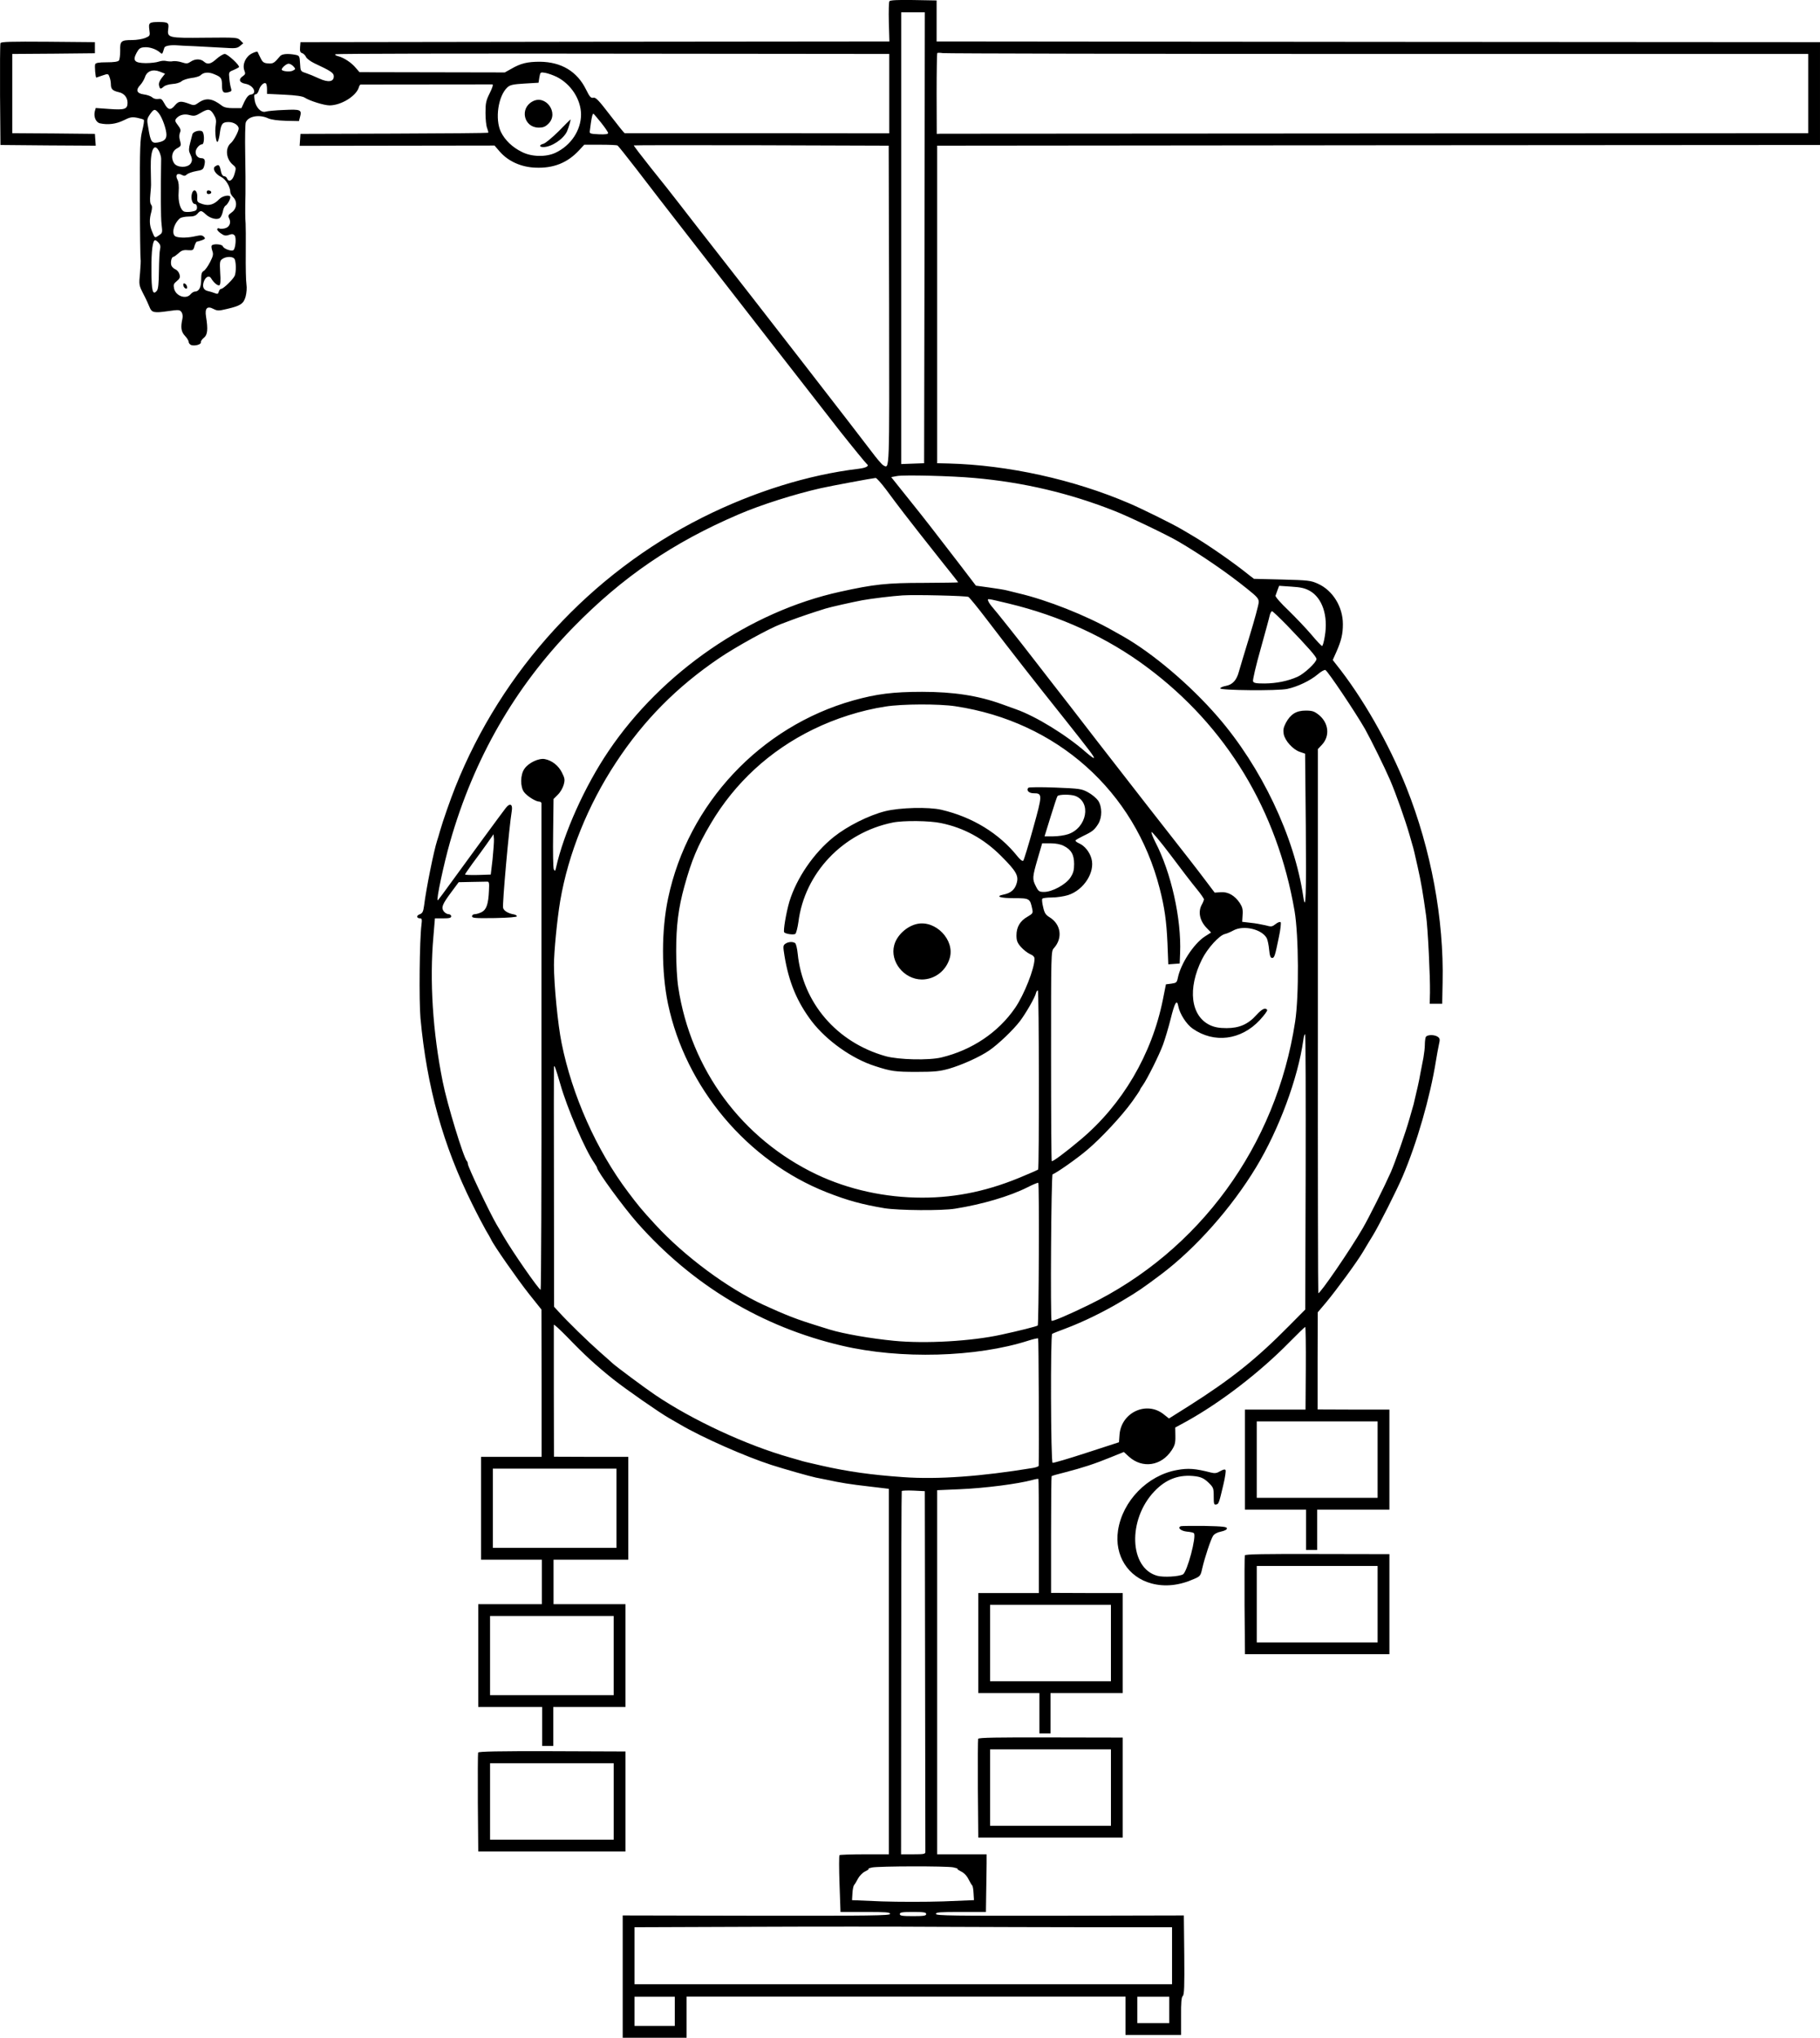 <?xml version="1.0" standalone="no"?>
<!DOCTYPE svg PUBLIC "-//W3C//DTD SVG 20010904//EN"
 "http://www.w3.org/TR/2001/REC-SVG-20010904/DTD/svg10.dtd">
<svg version="1.0" xmlns="http://www.w3.org/2000/svg"
 width="1310.329pt" height="1466.332pt" viewBox="0 0 1310.329 1466.332"
 preserveAspectRatio="xMidYMid meet">
<g transform="translate(-93.171,1575.832) scale(0.1,-0.1)"
fill="#000000" stroke="none">
<g>
<path d="M7335 15749 c-4 -6 -6 -73 -4 -150 l4 -139 -2120 -2 -2120 -3 -3 -37
c-2 -28 1 -38 15 -42 10 -3 23 -16 28 -28 6 -12 33 -32 60 -45 118 -55 140
-69 140 -94 0 -40 -40 -46 -107 -15 -32 15 -74 32 -95 39 -37 12 -38 13 -41
68 -3 54 -4 57 -34 63 -53 10 -97 7 -110 -10 -42 -50 -50 -55 -86 -52 -31 2
-40 9 -54 38 -10 19 -19 39 -21 44 -2 5 -20 1 -41 -10 -46 -23 -71 -79 -55
-123 9 -22 7 -28 -10 -40 -35 -23 -27 -48 19 -56 56 -10 86 -70 38 -77 -16 -2
-30 -18 -46 -50 l-22 -48 -59 0 c-41 0 -65 5 -82 18 -70 54 -116 59 -171 19
-22 -16 -32 -18 -55 -9 -69 26 -84 25 -112 -8 -31 -38 -51 -34 -77 16 -16 29
-23 34 -44 30 -15 -2 -32 2 -43 12 -10 9 -37 18 -60 21 -51 7 -60 31 -26 67
13 14 28 39 34 56 14 45 57 61 107 41 l38 -15 -25 -32 c-16 -21 -22 -39 -18
-54 6 -26 11 -27 34 -7 9 9 37 17 63 19 25 1 54 10 64 19 11 10 43 20 71 24
29 3 58 12 66 19 22 23 59 26 100 8 49 -20 55 -28 55 -81 0 -47 10 -58 47 -48
21 5 24 10 18 28 -4 12 -10 43 -12 70 -5 46 -4 48 29 61 18 8 36 17 40 21 10
10 -81 95 -102 95 -11 0 -37 -16 -59 -35 -41 -38 -65 -43 -90 -21 -24 22 -63
22 -94 2 -25 -17 -32 -17 -67 -6 -21 7 -49 10 -62 8 -12 -3 -34 -2 -48 1 -14
4 -38 2 -55 -4 -16 -6 -59 -11 -94 -11 -81 1 -96 18 -66 74 16 30 26 38 54 40
36 4 85 -12 113 -36 19 -16 17 -18 33 33 4 14 47 21 95 17 8 -1 62 -4 120 -6
58 -3 150 -8 205 -11 90 -6 103 -5 124 12 l24 20 -21 21 c-21 21 -28 21 -253
19 -266 -3 -275 -1 -266 64 6 44 -2 49 -68 49 -69 0 -75 -5 -68 -56 6 -43 5
-44 -30 -59 -20 -8 -62 -15 -94 -15 -80 0 -88 -7 -86 -77 0 -32 -4 -64 -9 -70
-7 -9 -38 -13 -88 -13 -57 0 -79 -4 -83 -14 -5 -12 2 -96 8 -96 1 0 21 7 44
15 41 14 42 14 51 -11 6 -14 10 -38 10 -53 0 -34 13 -46 57 -56 38 -8 63 -38
63 -76 0 -46 -20 -53 -130 -45 l-99 7 -7 -25 c-9 -38 8 -78 37 -85 58 -13 117
-5 170 21 46 23 60 26 97 19 23 -5 46 -11 49 -15 4 -4 -1 -38 -11 -77 -16 -62
-18 -116 -17 -495 0 -234 3 -429 5 -432 2 -4 0 -47 -4 -96 -9 -89 -8 -90 25
-155 19 -36 38 -79 44 -94 15 -38 32 -42 130 -28 79 11 86 11 99 -6 8 -11 11
-29 7 -48 -14 -63 -9 -94 18 -123 15 -16 27 -35 27 -44 0 -9 9 -19 19 -23 27
-8 72 5 69 20 -2 7 8 22 22 33 26 21 30 60 15 152 -10 61 9 79 54 55 28 -14
37 -14 96 0 99 23 120 37 135 89 7 28 10 63 6 88 -4 24 -6 126 -5 228 1 102 0
196 -1 210 -3 31 -4 97 -1 215 1 50 0 180 -2 290 -2 110 0 210 4 222 17 45 97
60 161 30 22 -10 66 -16 128 -18 l94 -2 7 27 c15 55 7 59 -115 53 -61 -2 -120
-8 -132 -12 -32 -10 -71 30 -79 83 -5 33 -4 42 8 42 8 0 18 14 23 31 10 33 38
59 51 46 4 -4 7 -23 7 -41 l0 -33 124 -6 c85 -4 131 -11 147 -21 35 -23 140
-56 179 -56 83 0 191 66 211 129 3 12 9 21 13 21 53 0 940 1 949 1 7 -1 -1
-26 -19 -62 -27 -54 -31 -72 -31 -143 0 -45 5 -94 12 -110 6 -16 10 -31 7 -33
-2 -2 -307 -5 -677 -6 l-674 -2 -3 -43 -3 -43 701 1 702 1 39 -45 c61 -69 153
-110 254 -114 131 -6 232 34 317 126 l36 39 115 0 c63 0 119 -2 125 -6 5 -3
65 -78 133 -166 125 -163 193 -251 309 -400 36 -46 92 -119 126 -162 129 -167
989 -1271 1033 -1327 96 -121 186 -231 194 -237 19 -14 -5 -27 -60 -34 -362
-43 -756 -166 -1123 -350 -806 -404 -1445 -1100 -1780 -1940 -35 -88 -90 -244
-110 -315 -7 -25 -16 -56 -21 -70 -24 -74 -79 -346 -94 -468 -6 -44 -11 -55
-32 -63 -25 -9 -23 -29 4 -29 12 0 14 -9 9 -47 -14 -109 -18 -549 -7 -672 46
-495 162 -913 372 -1336 38 -77 83 -162 99 -190 17 -27 33 -57 37 -65 17 -40
192 -290 272 -391 l91 -114 1 -530 0 -530 -218 0 -218 0 0 -370 0 -370 219 0
219 0 0 -160 0 -160 -229 0 -229 0 0 -370 0 -370 230 0 230 0 0 -140 0 -140
40 0 40 0 0 140 0 140 260 0 260 0 0 370 0 370 -259 0 -259 0 0 160 0 160 269
0 269 0 0 370 0 370 -268 0 -267 1 -1 469 c0 259 0 475 0 480 1 6 45 -35 99
-90 122 -127 209 -206 328 -301 92 -73 335 -242 404 -281 19 -11 55 -32 80
-46 156 -92 469 -230 655 -290 93 -30 277 -82 320 -91 17 -3 53 -11 80 -16
102 -22 164 -32 303 -48 l143 -17 0 -1315 0 -1315 -174 0 c-96 0 -178 -3 -181
-6 -4 -4 -4 -97 0 -208 l7 -201 179 0 c147 0 178 -2 178 -14 0 -12 -139 -14
-962 -13 l-963 2 0 -440 0 -440 230 0 230 0 0 148 0 148 1580 0 1580 0 0 -138
0 -138 200 0 200 0 0 135 c-1 99 3 138 12 145 11 8 13 71 11 295 l-3 285 -892
-2 c-770 -1 -893 0 -893 13 0 12 30 14 180 14 l180 0 2 140 c1 77 3 170 3 208
l0 67 -178 0 -178 0 0 1310 0 1310 164 7 c183 8 416 38 523 67 21 6 40 9 42 7
2 -2 3 -188 3 -413 l0 -408 -218 0 -218 0 0 -360 0 -360 220 0 220 0 0 -145 0
-145 40 0 40 0 0 145 0 145 260 0 260 0 0 360 0 360 -258 0 -258 1 0 418 c0
230 2 420 4 422 2 3 46 15 98 28 124 32 213 61 328 108 l94 38 37 -34 c97 -87
233 -67 307 46 23 35 28 52 27 103 l-1 61 81 44 c247 137 528 353 740 569 60
61 112 111 115 111 3 0 5 -134 4 -297 l-2 -298 -218 0 -218 0 0 -360 0 -360
220 0 220 0 0 -145 0 -145 40 0 40 0 0 145 0 145 260 0 260 0 0 360 0 360
-259 0 -258 1 0 349 1 350 60 71 c75 90 221 289 265 363 18 31 51 85 73 121
42 68 171 324 212 420 104 243 199 573 241 835 6 39 16 90 21 115 9 38 8 46
-7 57 -25 18 -81 17 -88 -3 -3 -9 -6 -33 -6 -54 0 -22 -5 -63 -10 -92 -6 -29
-15 -78 -21 -108 -5 -30 -14 -75 -20 -100 -6 -25 -15 -65 -21 -90 -5 -25 -13
-56 -18 -70 -4 -14 -13 -45 -20 -70 -30 -106 -103 -313 -135 -387 -50 -112
-159 -329 -202 -403 -91 -157 -310 -476 -320 -467 -2 3 -4 884 -3 1960 l0
1955 30 32 c58 63 48 156 -23 214 -33 26 -47 31 -95 31 -68 0 -109 -26 -143
-89 -17 -33 -20 -51 -15 -80 9 -48 66 -111 116 -128 l38 -13 5 -520 c4 -493 0
-630 -18 -510 -63 432 -302 935 -618 1298 -197 227 -466 455 -681 577 -20 11
-53 30 -73 41 -194 110 -473 220 -678 268 -27 7 -66 16 -85 21 -19 5 -77 14
-128 21 l-94 13 -123 161 c-201 261 -233 303 -363 465 l-124 155 43 8 c50 9
390 1 554 -14 355 -31 690 -110 1015 -239 95 -37 381 -174 455 -218 164 -96
354 -226 495 -340 73 -58 85 -72 84 -97 0 -17 -30 -127 -66 -245 -36 -118 -71
-234 -77 -256 -16 -60 -45 -92 -92 -101 -22 -4 -41 -12 -42 -18 -3 -15 415
-19 483 -4 75 16 166 60 218 104 23 20 49 35 56 32 17 -7 215 -302 285 -424
42 -75 140 -273 181 -368 44 -103 109 -287 140 -395 7 -25 16 -56 20 -70 8
-24 18 -68 39 -162 24 -105 38 -190 60 -348 13 -89 30 -442 28 -555 l-2 -80
45 0 45 0 3 155 c10 454 -83 955 -260 1400 -126 317 -317 652 -510 892 l-21
27 26 58 c36 82 47 129 47 200 0 125 -73 243 -180 291 -51 23 -68 25 -258 30
l-202 5 -38 29 c-108 88 -301 221 -407 283 -27 16 -63 37 -80 47 -65 38 -285
147 -375 185 -399 171 -872 275 -1298 286 l-83 2 0 1143 0 1142 3178 3 3178 2
0 370 0 370 -3180 2 -3180 3 0 147 0 148 -167 3 c-114 2 -169 -1 -173 -9z
m253 -1701 l-3 -1623 -82 -3 -83 -3 0 1626 0 1625 85 0 85 0 -2 -1622z m-254
1037 l0 -286 -949 1 c-523 0 -953 0 -956 0 -3 0 -50 58 -105 130 -82 107 -103
129 -120 125 -18 -4 -27 6 -53 59 -64 130 -177 198 -331 200 -91 0 -139 -11
-209 -52 l-45 -25 -523 1 -523 1 -27 31 c-31 38 -87 74 -127 84 -17 4 -25 10
-19 14 6 4 906 6 1999 4 l1988 -2 0 -285z m3519 285 l3097 0 0 -285 0 -285
-3110 -2 c-1710 -1 -3122 -2 -3137 -2 l-27 -1 -1 288 c0 159 2 291 5 294 3 2
21 2 40 -1 19 -3 1429 -6 3133 -6z m-7809 -89 c17 -19 17 -20 -4 -31 -20 -11
-80 -5 -80 8 0 13 34 42 50 42 9 0 25 -9 34 -19z m1896 -76 c103 -52 174 -162
175 -270 0 -114 -73 -224 -184 -276 -68 -32 -172 -30 -242 6 -68 33 -122 85
-151 144 -44 92 -20 258 46 320 19 18 40 23 124 28 l101 6 6 39 c7 38 7 38 43
32 21 -4 57 -17 82 -29z m-2864 -263 c25 -32 54 -115 54 -153 0 -33 -17 -48
-63 -56 -43 -7 -51 5 -67 101 -12 63 -11 68 11 101 29 42 37 42 65 7z m394 -7
c17 -28 20 -43 15 -76 -9 -50 3 -139 15 -119 5 8 12 37 15 65 9 63 19 75 63
75 37 0 72 -23 72 -47 0 -20 -36 -87 -55 -103 -44 -36 -37 -115 13 -157 24
-20 25 -23 12 -67 -13 -47 -41 -63 -54 -31 -3 8 -12 15 -20 15 -9 0 -18 12
-22 28 -12 57 -16 60 -43 43 -23 -15 1 -56 43 -76 33 -16 66 -71 66 -110 0 -8
9 -24 20 -35 32 -32 27 -84 -10 -110 -25 -18 -28 -24 -19 -42 17 -32 3 -65
-31 -73 -16 -4 -34 -4 -39 -1 -5 4 -12 2 -15 -3 -4 -5 7 -19 24 -31 25 -18 36
-20 60 -12 22 8 31 7 41 -4 13 -15 7 -90 -8 -105 -12 -12 -70 8 -77 27 -6 16
-71 20 -80 5 -4 -5 -1 -22 4 -37 9 -24 7 -37 -16 -82 -15 -29 -35 -57 -45 -63
-15 -8 -19 -21 -19 -64 0 -55 -16 -85 -46 -85 -8 0 -22 -9 -31 -20 -33 -38
-106 -12 -118 42 -6 27 -3 35 19 53 22 18 26 27 20 49 -4 15 -17 31 -29 36
-13 5 -26 18 -30 29 -7 24 2 61 15 61 5 0 21 12 37 26 21 20 36 25 67 22 37
-2 40 -1 48 30 5 17 13 32 18 32 5 0 21 5 36 10 24 9 26 13 13 25 -11 11 -23
12 -59 4 -50 -12 -110 -14 -140 -4 -38 12 -20 93 28 133 9 6 36 12 62 12 33 0
50 5 63 20 22 26 29 25 60 -4 32 -30 82 -42 102 -26 8 7 17 27 21 46 3 19 12
38 19 42 14 8 35 45 35 61 0 21 -56 11 -79 -13 -38 -40 -75 -51 -122 -36 -36
12 -39 16 -37 47 3 39 -17 66 -32 43 -19 -30 -9 -90 16 -90 8 0 14 -10 14 -24
0 -19 -7 -25 -35 -30 -20 -4 -44 -4 -55 -1 -29 9 -48 71 -42 143 3 42 0 72 -9
88 -17 33 -1 51 31 34 17 -9 25 -9 38 4 10 8 39 18 66 23 44 7 51 12 58 38 10
38 4 55 -20 55 -24 0 -42 19 -42 44 0 23 27 56 47 56 15 0 18 66 4 89 -12 18
-69 5 -74 -17 -3 -9 -10 -39 -17 -65 -9 -34 -10 -54 -2 -70 19 -41 20 -55 6
-76 -23 -32 -98 -30 -119 3 -25 38 -16 86 20 106 32 18 33 20 21 63 -5 16 -4
38 1 50 8 18 5 29 -15 55 -21 27 -22 34 -11 48 22 26 58 35 97 24 31 -8 42 -6
77 15 54 33 70 31 95 -10z m2789 -59 c28 -35 51 -69 51 -75 0 -8 -21 -11 -67
-9 -61 3 -68 5 -65 23 1 11 5 38 8 60 7 46 12 65 18 65 2 0 27 -29 55 -64z
m2074 -1316 c2 -1219 4 -1175 -42 -1150 -10 5 -49 51 -87 102 -53 72 -879
1137 -1131 1458 -100 128 -183 234 -253 325 -41 54 -132 168 -202 255 -69 87
-125 160 -123 162 2 2 416 2 919 1 l916 -3 3 -1150z m-5254 1106 c7 -16 13
-38 13 -50 -4 -242 -3 -423 3 -472 7 -60 7 -62 -19 -79 -31 -21 -29 -22 -50
29 -19 45 -20 86 -5 139 7 28 7 42 -1 52 -8 9 -10 35 -6 72 3 32 6 69 5 83 0
14 -1 66 -2 115 -2 130 27 182 62 111z m-5 -655 c12 -13 15 -27 10 -46 -4 -14
-7 -84 -8 -154 -1 -93 -5 -133 -15 -145 -30 -36 -39 -2 -39 152 -1 137 9 212
27 212 4 0 16 -8 25 -19z m544 -113 c14 -14 16 -102 2 -127 -15 -28 -81 -91
-95 -91 -7 0 -15 -9 -18 -20 -4 -17 -9 -19 -29 -11 -12 5 -35 12 -50 15 -32 7
-42 33 -28 70 13 34 39 45 52 21 18 -30 48 -56 60 -49 7 5 9 35 5 91 -4 77 -3
85 16 98 26 18 69 19 85 3z m4695 -1665 c36 -49 93 -125 128 -170 35 -45 84
-108 109 -140 25 -32 98 -124 162 -205 65 -81 118 -148 118 -150 0 -2 -111 -3
-247 -4 -267 0 -359 -10 -603 -64 -649 -142 -1283 -578 -1666 -1145 -171 -252
-323 -590 -379 -840 -5 -25 -8 -27 -16 -13 -5 9 -7 122 -5 262 l3 245 31 31
c18 17 36 49 42 71 10 36 8 47 -12 87 -25 51 -72 88 -124 98 -43 8 -116 -26
-146 -69 -31 -43 -32 -130 -3 -169 22 -29 84 -68 109 -68 9 0 16 -6 16 -12 0
-7 0 -798 0 -1758 1 -960 -2 -1744 -6 -1743 -15 4 -201 271 -269 388 -16 28
-37 64 -47 80 -52 89 -208 417 -208 438 0 8 -3 17 -7 20 -24 25 -142 410 -174
572 -72 358 -95 726 -67 1043 l11 132 59 0 c45 0 58 3 58 15 0 8 -9 15 -19 15
-11 0 -27 10 -35 21 -19 28 -10 50 56 139 l52 70 93 2 c51 1 101 2 111 2 15 1
17 -7 14 -64 -4 -97 -18 -137 -52 -155 -16 -8 -38 -15 -50 -15 -11 0 -20 -7
-20 -15 0 -13 22 -15 163 -13 101 2 161 7 160 13 -1 6 -10 11 -20 13 -42 7
-74 26 -79 47 -7 27 43 580 62 696 9 51 -13 62 -43 23 -32 -41 -270 -366 -387
-527 -54 -75 -100 -137 -103 -137 -12 0 44 263 89 420 171 599 467 1114 887
1544 356 364 719 611 1191 813 160 69 404 146 590 188 70 16 371 72 396 74 6
1 41 -38 77 -86z m3048 -726 c91 -51 134 -180 109 -326 -6 -39 -15 -71 -20
-71 -4 0 -40 37 -78 83 -39 46 -114 124 -166 175 -53 50 -94 97 -91 104 2 7 9
26 15 42 l11 29 88 -6 c67 -4 98 -11 132 -30z m-2457 -44 c8 -5 64 -73 125
-153 194 -254 338 -438 567 -725 185 -233 217 -275 211 -281 -2 -3 -26 15 -53
38 -144 127 -364 262 -509 313 -22 8 -67 24 -100 36 -171 62 -349 89 -574 89
-209 0 -328 -15 -496 -62 -669 -188 -1190 -744 -1333 -1423 -49 -230 -49 -529
-1 -760 127 -603 571 -1131 1142 -1356 150 -59 252 -87 417 -115 101 -16 413
-19 509 -3 195 31 392 89 521 154 39 20 74 34 77 32 8 -8 4 -1020 -4 -1027 -7
-6 -133 -38 -263 -66 -215 -47 -545 -66 -771 -44 -167 16 -367 51 -464 81
-162 50 -210 66 -275 91 -71 28 -119 49 -200 86 -260 120 -569 349 -780 578
-96 104 -123 137 -196 234 -228 302 -404 698 -479 1073 -27 132 -55 421 -55
562 0 93 23 330 45 460 58 340 200 691 402 997 199 303 438 544 742 750 119
81 362 215 446 246 17 6 55 21 85 32 50 19 160 56 235 79 35 11 187 45 265 60
66 12 214 30 290 35 89 6 460 -3 474 -11z m291 -48 c370 -89 710 -245 995
-458 571 -425 937 -1029 1062 -1753 30 -176 33 -612 4 -799 -136 -892 -689
-1650 -1488 -2038 -137 -67 -259 -119 -265 -113 -10 10 -3 1051 7 1054 27 9
174 112 246 173 103 86 256 251 328 352 31 43 56 81 56 84 0 3 8 17 19 31 33
47 118 217 146 293 15 41 39 122 54 181 30 122 46 150 56 96 10 -55 59 -131
104 -162 154 -107 347 -83 482 61 33 36 57 68 54 74 -13 19 -38 7 -78 -37 -59
-66 -123 -94 -214 -94 -54 0 -85 6 -119 21 -140 66 -164 263 -58 475 39 78
123 171 164 181 14 3 42 15 62 26 73 40 205 9 240 -56 6 -12 14 -49 17 -82 4
-44 10 -60 21 -60 17 0 21 13 49 149 12 55 17 104 13 108 -5 5 -21 -1 -36 -13
-26 -20 -31 -21 -74 -9 -26 6 -74 15 -107 18 l-60 7 3 50 c3 39 -2 57 -20 85
-37 55 -85 82 -137 78 l-44 -3 -68 90 c-74 98 -100 131 -414 532 -115 147
-279 358 -364 468 -168 218 -241 312 -341 440 -36 46 -85 110 -110 142 -117
152 -276 351 -300 378 -15 17 -30 38 -33 48 -7 20 -16 21 148 -18z m2003 -157
c152 -158 212 -226 212 -242 0 -24 -88 -106 -137 -128 -71 -31 -150 -47 -236
-48 -63 0 -79 3 -84 16 -3 9 21 114 55 233 33 119 63 228 66 244 4 15 11 27
16 27 5 0 53 -46 108 -102z m-2387 -582 c730 -110 1290 -610 1470 -1311 35
-136 49 -234 56 -393 l6 -153 41 3 41 3 3 75 c10 247 -64 579 -179 800 -17 33
-29 65 -27 71 2 6 64 -68 138 -166 73 -98 157 -207 187 -243 29 -35 53 -70 53
-76 -1 -6 -7 -22 -15 -36 -30 -52 -16 -118 35 -170 l31 -32 -47 -30 c-79 -53
-171 -194 -192 -295 -7 -35 -11 -38 -47 -43 l-39 -5 -22 -110 c-79 -394 -292
-756 -593 -1008 -109 -92 -201 -160 -207 -154 -3 2 -5 343 -5 757 0 732 0 753
19 774 67 73 53 173 -30 224 -28 17 -37 31 -46 73 -7 28 -10 55 -6 60 3 5 34
9 68 9 35 0 88 8 117 17 113 36 196 164 169 262 -13 49 -50 94 -90 111 -16 7
-27 16 -25 21 3 4 29 19 58 33 65 31 79 43 106 86 29 48 28 123 -1 167 -13 18
-45 45 -73 60 -46 25 -59 27 -235 34 -102 4 -189 3 -194 -1 -18 -18 3 -40 37
-40 65 0 65 -8 -3 -252 -34 -123 -66 -227 -71 -233 -6 -6 -21 6 -41 30 -132
166 -325 284 -548 336 -94 22 -300 16 -405 -10 -119 -30 -272 -107 -370 -185
-144 -115 -268 -296 -320 -466 -23 -78 -46 -213 -37 -221 12 -12 66 -19 80
-11 6 5 16 43 22 85 44 352 320 643 678 716 76 16 269 14 350 -4 165 -34 307
-112 431 -236 110 -110 129 -143 112 -198 -13 -45 -43 -70 -94 -80 -63 -13
-25 -26 76 -26 112 0 115 -2 131 -80 6 -27 2 -32 -34 -53 -54 -30 -80 -75 -80
-134 0 -39 6 -54 32 -84 18 -20 47 -43 65 -51 22 -9 33 -20 33 -34 0 -70 -75
-260 -140 -354 -121 -176 -310 -303 -530 -356 -90 -22 -309 -17 -402 9 -352
99 -597 384 -633 737 -4 39 -12 73 -19 77 -18 12 -50 9 -70 -5 -17 -12 -17
-19 -6 -88 31 -188 90 -330 196 -470 107 -139 289 -269 455 -322 116 -38 147
-42 299 -42 131 0 167 4 235 23 93 27 224 86 290 132 65 45 170 145 220 210
43 57 110 173 116 204 2 9 8 17 13 17 9 -1 10 -1280 2 -1289 -2 -2 -44 -21
-93 -41 -253 -110 -491 -161 -741 -161 -267 0 -531 58 -761 167 -537 256 -906
754 -996 1347 -9 58 -15 167 -15 261 0 182 16 309 59 465 52 188 94 289 189
450 174 295 426 527 737 679 161 79 346 138 522 165 119 19 386 20 504 2z
m862 -645 c118 -45 84 -229 -50 -275 -26 -9 -75 -16 -109 -16 l-62 0 43 139
c24 77 46 145 50 150 8 14 95 14 128 2z m-4195 -456 l-13 -110 -92 -3 c-51 -1
-93 0 -93 4 0 3 24 38 53 78 29 39 76 102 103 141 l49 70 3 -35 c1 -19 -4 -84
-10 -145z m4111 97 c55 -27 76 -64 76 -131 0 -46 -6 -66 -27 -98 -33 -50 -131
-103 -189 -103 -35 0 -41 4 -59 40 -27 52 -26 66 12 197 l33 113 60 0 c38 0
73 -7 94 -18z m1743 -2350 l-3 -987 -117 -118 c-236 -239 -415 -382 -721 -576
l-143 -90 -38 30 c-122 98 -305 15 -318 -146 l-4 -55 -234 -76 c-128 -42 -238
-74 -244 -72 -13 4 -16 917 -3 928 4 3 49 21 98 39 125 47 280 122 415 204
106 63 139 86 270 184 250 188 509 480 686 773 164 271 300 638 339 913 3 27
9 46 13 42 4 -3 5 -451 4 -993z m-5367 638 c49 -175 181 -480 246 -571 10 -15
19 -30 19 -33 0 -24 188 -281 289 -396 397 -449 897 -750 1474 -885 421 -99
969 -84 1345 37 35 11 65 18 68 15 4 -3 7 -816 4 -916 0 -5 -19 -12 -42 -16
-371 -61 -685 -84 -934 -66 -228 16 -399 40 -584 82 -118 27 -137 31 -160 39
-14 4 -45 13 -70 20 -312 88 -703 269 -972 451 -74 50 -288 209 -308 229 -3 3
-43 39 -90 80 -82 72 -232 218 -297 290 l-32 35 -1 855 c-1 470 -1 862 0 870
2 21 12 -7 45 -120z m5885 -2705 l0 -275 -435 0 -435 0 0 275 0 275 435 0 435
0 0 -275z m-5480 -350 l0 -285 -445 0 -445 0 0 285 0 285 445 0 445 0 0 -285z
m2222 -1166 c1 -709 2 -1297 2 -1306 1 -16 -10 -18 -87 -18 l-88 0 1 1304 c0
717 2 1306 4 1310 2 3 40 5 85 3 l81 -4 2 -1289z m1338 196 l0 -275 -435 0
-435 0 0 275 0 275 435 0 435 0 0 -275z m-3580 -90 l0 -285 -445 0 -445 0 0
285 0 285 445 0 445 0 0 -285z m2445 -1524 c22 -5 36 -9 30 -10 -5 -1 6 -9 25
-19 22 -10 43 -32 55 -57 11 -22 23 -42 27 -45 3 -3 8 -28 9 -55 l3 -50 -223
-9 c-124 -4 -319 -4 -439 0 l-216 9 3 49 c1 27 7 54 12 60 6 6 18 27 28 46 10
19 33 43 52 52 19 9 30 18 24 19 -5 1 6 5 25 9 49 10 536 11 585 1z m-195
-336 c0 -12 -17 -15 -95 -15 -78 0 -95 3 -95 15 0 12 17 15 95 15 78 0 95 -3
95 -15z m1203 -95 l567 0 0 -205 0 -205 -1935 0 -1935 0 0 205 0 205 823 3
c452 2 1067 2 1367 0 300 -1 800 -3 1113 -3z m-3013 -605 l0 -105 -145 0 -145
0 0 105 0 105 145 0 145 0 0 -105z m3560 10 l0 -95 -115 0 -115 0 0 95 0 95
115 0 115 0 0 -95z"/>
<g>
<path d="M4765 15028 c-94 -51 -61 -188 45 -188 33 0 48 6 71 29 77 77 -21
212 -116 159z"/>
</g>
<g>
<path d="M4953 14813 c-46 -45 -94 -85 -108 -89 -32 -8 -33 -24 -1 -24 58 0
145 58 170 113 13 30 30 89 24 85 -2 -1 -40 -39 -85 -85z"/>
</g>
<g>
<path d="M2420 14375 c0 -10 7 -15 18 -13 21 4 19 22 -2 26 -10 2 -16 -3 -16
-13z"/>
</g>
<g>
<path d="M2252 13704 c1 -9 9 -19 16 -22 9 -3 13 2 10 14 -1 9 -9 19 -16 22
-9 3 -13 -2 -10 -14z"/>
</g>
<g>
<path d="M7535 9110 c-75 -16 -146 -82 -165 -152 -33 -119 70 -247 198 -248
94 0 176 63 202 156 36 129 -102 272 -235 244z"/>
</g>
</g>
<g>
<path d="M935 15448 c-3 -7 -4 -175 -3 -373 l3 -360 343 -3 343 -2 -3 42 -3
43 -297 3 -298 2 0 285 0 285 298 2 297 3 0 40 0 40 -338 3 c-265 2 -339 0
-342 -10z"/>
</g>
<g>
<path d="M9405 5180 c-212 -38 -392 -223 -424 -435 -27 -180 72 -336 241 -381
97 -26 201 -15 308 33 42 18 46 23 57 74 19 82 62 210 78 235 9 14 31 26 57
31 27 6 43 14 43 23 0 12 -27 15 -160 18 -87 1 -165 0 -172 -2 -26 -11 0 -34
43 -39 25 -2 48 -7 51 -11 21 -20 -48 -281 -79 -297 -30 -16 -140 -22 -184
-10 -202 55 -215 403 -22 607 85 90 181 125 299 109 39 -6 59 -15 90 -44 37
-36 39 -41 39 -100 0 -54 2 -62 17 -59 19 3 21 9 53 145 12 51 19 97 15 103
-4 7 -17 4 -38 -8 -25 -15 -39 -17 -67 -10 -113 29 -164 33 -245 18z"/>
</g>
<g>
<path d="M9894 4566 c-2 -6 -3 -169 -2 -361 l3 -350 520 0 520 0 0 360 0 360
-518 1 c-379 1 -520 -1 -523 -10z m956 -351 l0 -275 -435 0 -435 0 0 275 0
275 435 0 435 0 0 -275z"/>
</g>
<g>
<path d="M7974 3246 c-2 -6 -3 -169 -2 -361 l3 -350 520 0 520 0 0 360 0 360
-518 1 c-379 1 -520 -1 -523 -10z m956 -351 l0 -275 -435 0 -435 0 0 275 0
275 435 0 435 0 0 -275z"/>
</g>
<g>
<path d="M4374 3147 c-2 -7 -3 -170 -2 -362 l3 -350 530 0 530 0 0 360 0 360
-528 2 c-394 1 -529 -2 -533 -10z m976 -352 l0 -275 -445 0 -445 0 0 275 0
275 445 0 445 0 0 -275z"/>
</g>
</g>
</svg>
